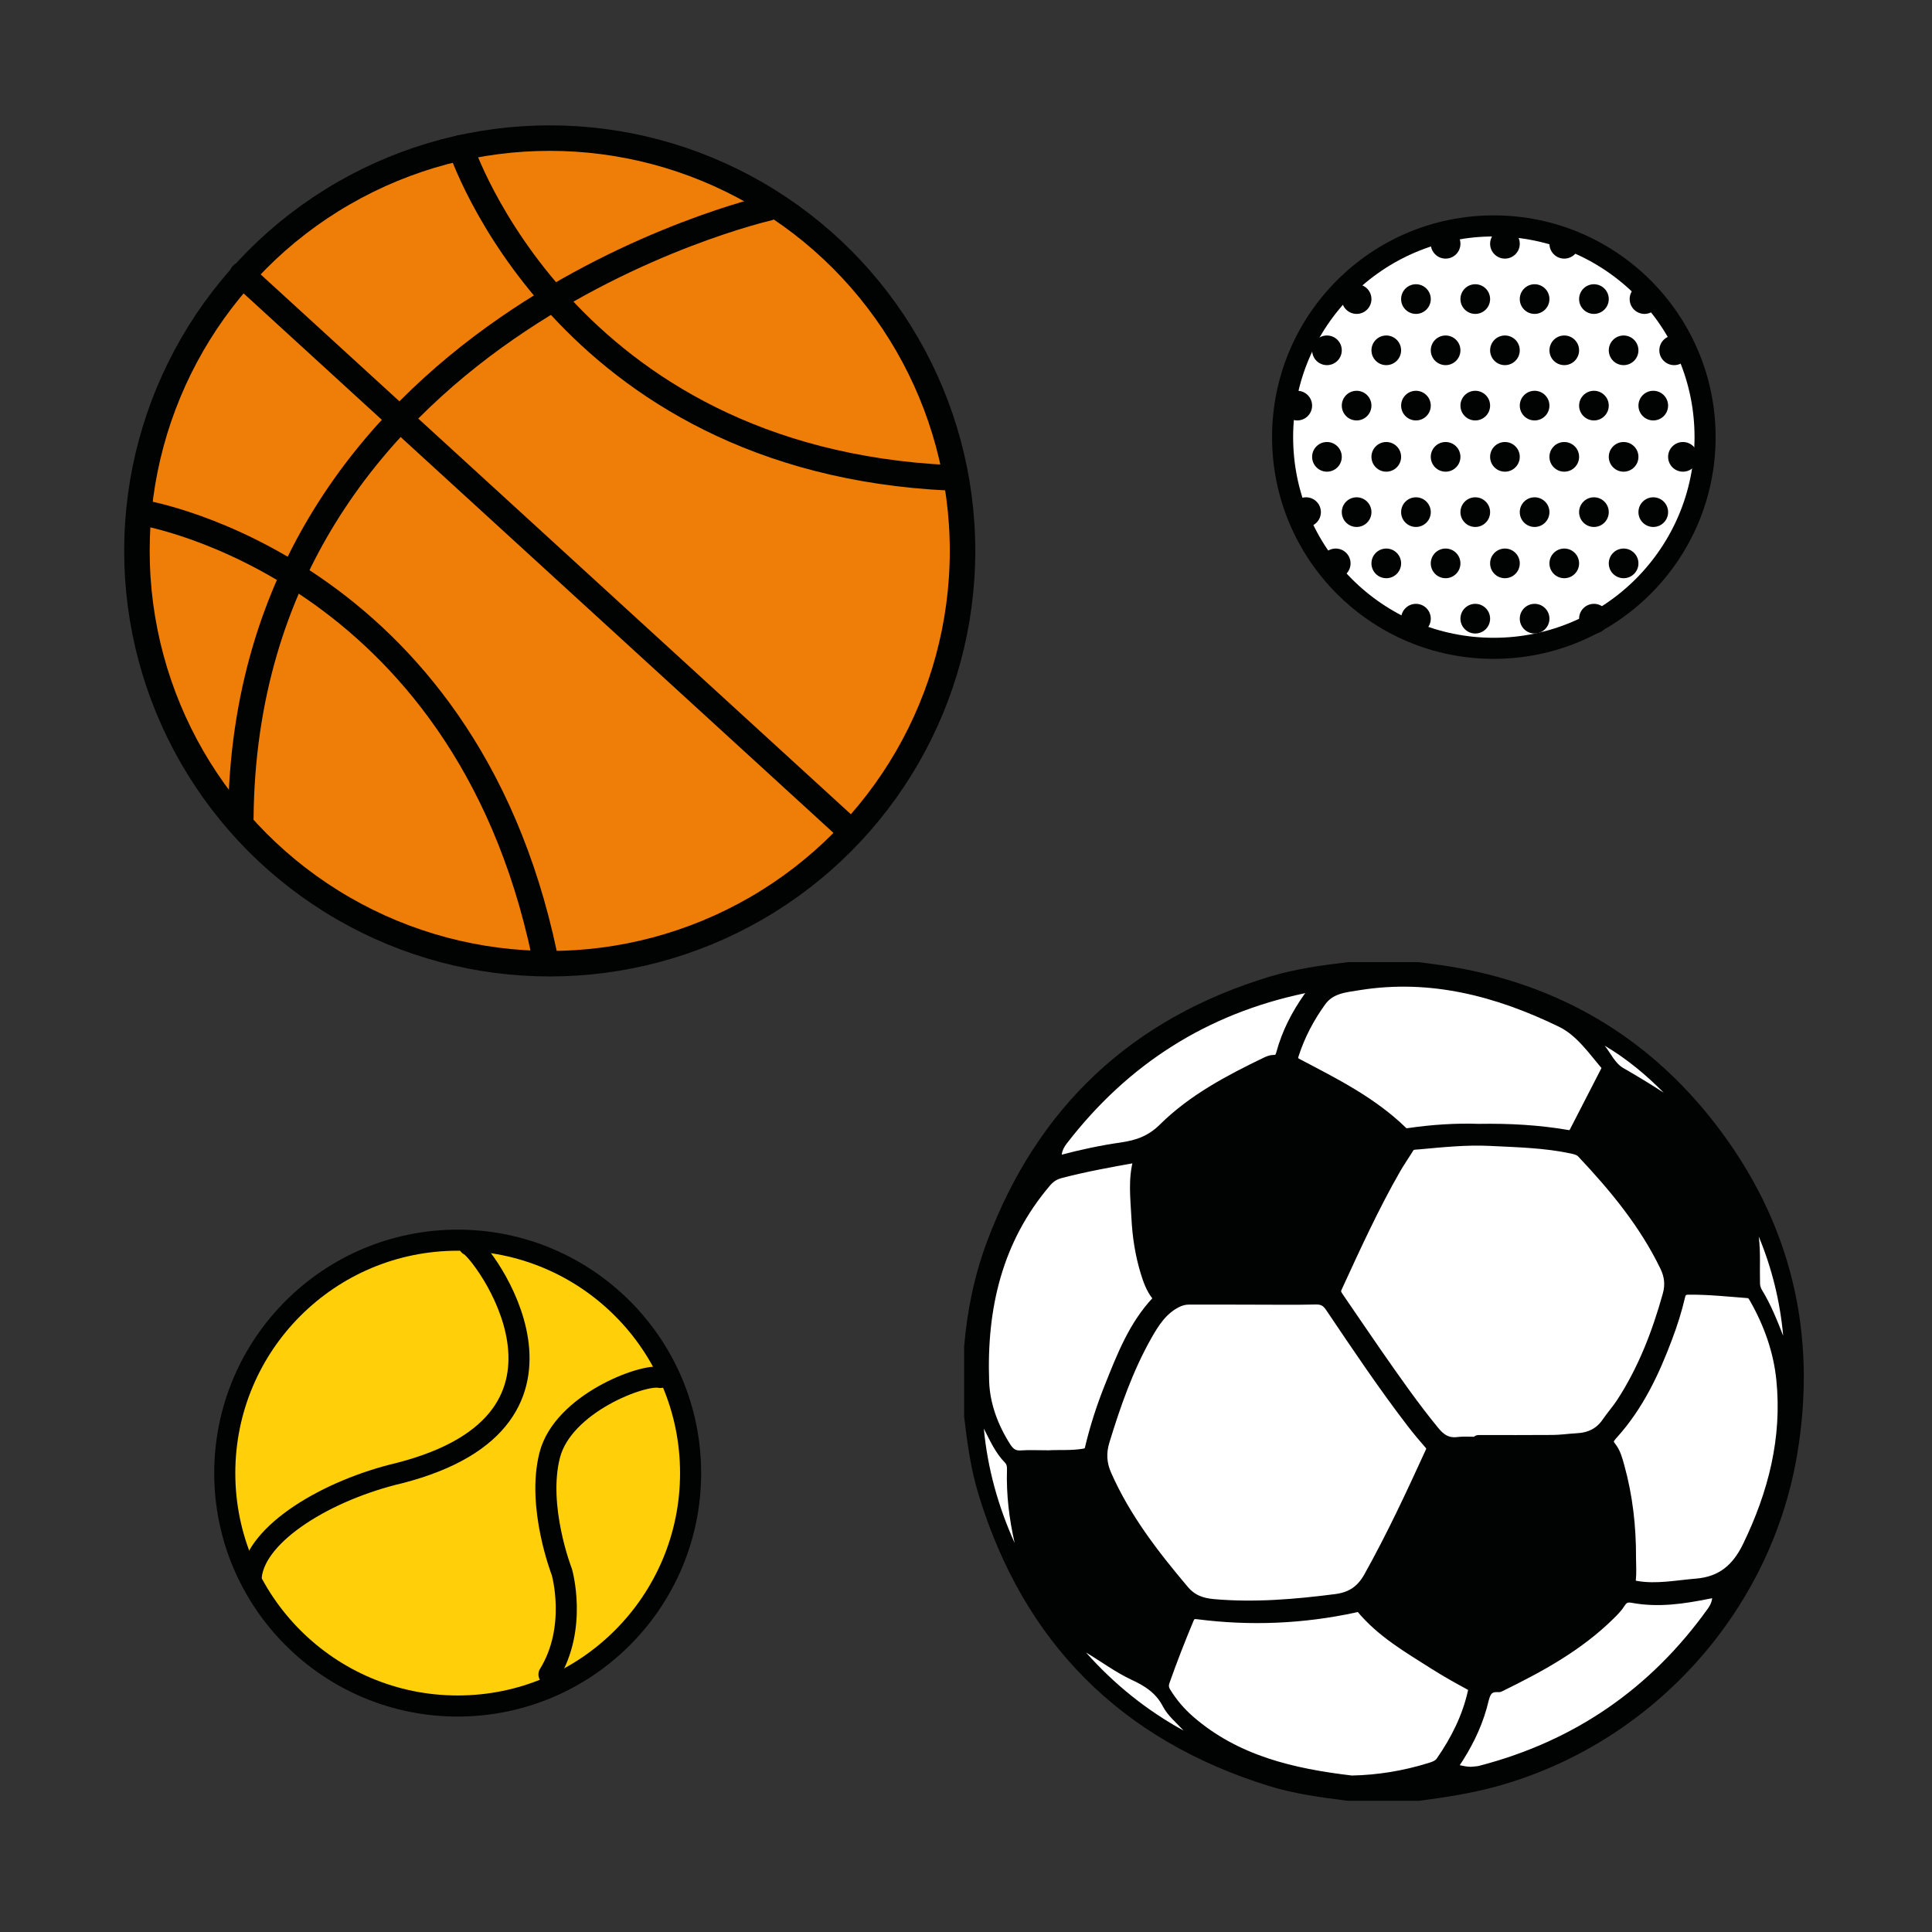 <?xml version="1.0" encoding="utf-8"?>
<!-- Generator: Adobe Illustrator 16.0.0, SVG Export Plug-In . SVG Version: 6.00 Build 0)  -->
<!DOCTYPE svg PUBLIC "-//W3C//DTD SVG 1.1//EN" "http://www.w3.org/Graphics/SVG/1.1/DTD/svg11.dtd">
<svg version="1.1" xmlns="http://www.w3.org/2000/svg" xmlns:xlink="http://www.w3.org/1999/xlink" x="0px" y="0px" width="220px"
	 height="220px" viewBox="0 0 220 220" enable-background="new 0 0 220 220" xml:space="preserve">
<rect x="0" y="0" width="220" height="220" fill="#333333" stroke="none"/>
<g id="bg">
</g>
<g id="Layer_1">
	<g>
		
			<circle fill="#EF7E08" stroke="#010202" stroke-width="2.904" stroke-linecap="round" stroke-linejoin="round" stroke-miterlimit="10" cx="62.599" cy="62.732" r="47.006"/>
		
			<path fill="none" stroke="#010202" stroke-width="2.904" stroke-linecap="round" stroke-linejoin="round" stroke-miterlimit="10" d="
			M87.451,23.695c0,0-59.545,13.547-60.029,69.48"/>
		
			<line fill="none" stroke="#010202" stroke-width="2.904" stroke-linecap="round" stroke-linejoin="round" stroke-miterlimit="10" x1="27.565" y1="31.281" x2="96.785" y2="94.591"/>
		
			<path fill="none" stroke="#010202" stroke-width="2.904" stroke-linecap="round" stroke-linejoin="round" stroke-miterlimit="10" d="
			M16.474,58.435c0,0,36.237,6.133,45.529,50.289"/>
		
			<path fill="none" stroke="#010202" stroke-width="2.904" stroke-linecap="round" stroke-linejoin="round" stroke-miterlimit="10" d="
			M52.469,16.825c0,0,11.61,35.545,55.695,37.586"/>
	</g>
	<g>
		
			<circle fill="#FFD009" stroke="#010202" stroke-width="2.4" stroke-linecap="round" stroke-linejoin="round" stroke-miterlimit="10" cx="52.117" cy="167.744" r="26.522"/>
		
			<path fill="#FFD009" stroke="#010202" stroke-width="2.4" stroke-linecap="round" stroke-linejoin="round" stroke-miterlimit="10" d="
			M53.412,141.779c1.338,0.445,16.059,19.807-7.941,25.965c-8.103,1.906-16.327,6.779-16.863,11.775"/>
		
			<path fill="#FFD009" stroke="#010202" stroke-width="2.4" stroke-linecap="round" stroke-linejoin="round" stroke-miterlimit="10" d="
			M75.182,156.857c-1.889-0.467-11.063,2.945-12.581,8.832C61.084,171.58,63.977,179,63.977,179s1.837,6.32-1.466,11.672"/>
	</g>
	<g>
		
			<path fill="#FFFFFF" stroke="#010202" stroke-width="2.4" stroke-linecap="round" stroke-linejoin="round" stroke-miterlimit="10" d="
			M194.16,49.772c0,13.284-10.777,24.054-24.068,24.054c-13.283,0-24.04-10.77-24.04-24.054c0-13.274,10.757-24.046,24.04-24.046
			C183.382,25.727,194.16,36.498,194.16,49.772z"/>
		<g>
			<circle fill="#010202" cx="164.613" cy="27.76" r="1.689"/>
		</g>
		<g>
			<circle fill="#010202" cx="171.37" cy="27.76" r="1.689"/>
		</g>
		<g>
			<circle fill="#010202" cx="178.126" cy="27.76" r="1.689"/>
		</g>
		<g>
			<circle fill="#010202" cx="154.48" cy="34.056" r="1.689"/>
		</g>
		<g>
			<circle fill="#010202" cx="161.236" cy="34.056" r="1.689"/>
		</g>
		<g>
			<circle fill="#010202" cx="167.992" cy="34.056" r="1.689"/>
		</g>
		<g>
			<circle fill="#010202" cx="174.748" cy="34.056" r="1.689"/>
		</g>
		<g>
			<circle fill="#010202" cx="181.504" cy="34.056" r="1.689"/>
		</g>
		<g>
			<circle fill="#010202" cx="187.261" cy="34.056" r="1.689"/>
		</g>
		<g>
			<circle fill="#010202" cx="151.102" cy="39.891" r="1.688"/>
		</g>
		<g>
			<circle fill="#010202" cx="157.858" cy="39.891" r="1.688"/>
		</g>
		<g>
			<circle fill="#010202" cx="164.613" cy="39.891" r="1.688"/>
		</g>
		<g>
			<circle fill="#010202" cx="171.37" cy="39.891" r="1.688"/>
		</g>
		<g>
			<circle fill="#010202" cx="178.126" cy="39.891" r="1.688"/>
		</g>
		<g>
			<circle fill="#010202" cx="184.883" cy="39.891" r="1.688"/>
		</g>
		<g>
			<circle fill="#010202" cx="190.639" cy="39.891" r="1.688"/>
		</g>
		<g>
			<circle fill="#010202" cx="147.723" cy="46.188" r="1.688"/>
		</g>
		<g>
			<circle fill="#010202" cx="154.48" cy="46.188" r="1.688"/>
		</g>
		<g>
			<circle fill="#010202" cx="161.236" cy="46.188" r="1.688"/>
		</g>
		<g>
			<circle fill="#010202" cx="167.992" cy="46.188" r="1.688"/>
		</g>
		<g>
			<circle fill="#010202" cx="174.748" cy="46.188" r="1.688"/>
		</g>
		<g>
			<circle fill="#010202" cx="181.504" cy="46.188" r="1.688"/>
		</g>
		<g>
			<circle fill="#010202" cx="188.261" cy="46.188" r="1.688"/>
		</g>
		<g>
			<circle fill="#010202" cx="151.102" cy="52.022" r="1.689"/>
		</g>
		<g>
			<circle fill="#010202" cx="157.858" cy="52.022" r="1.689"/>
		</g>
		<g>
			<circle fill="#010202" cx="164.613" cy="52.022" r="1.689"/>
		</g>
		<g>
			<circle fill="#010202" cx="171.37" cy="52.022" r="1.689"/>
		</g>
		<g>
			<circle fill="#010202" cx="178.126" cy="52.022" r="1.689"/>
		</g>
		<g>
			<circle fill="#010202" cx="184.883" cy="52.022" r="1.689"/>
		</g>
		<g>
			<circle fill="#010202" cx="191.639" cy="52.022" r="1.689"/>
		</g>
		<g>
			<circle fill="#010202" cx="148.723" cy="58.317" r="1.689"/>
		</g>
		<g>
			<circle fill="#010202" cx="154.48" cy="58.317" r="1.689"/>
		</g>
		<g>
			<circle fill="#010202" cx="161.236" cy="58.317" r="1.689"/>
		</g>
		<g>
			<circle fill="#010202" cx="167.992" cy="58.317" r="1.689"/>
		</g>
		<g>
			<circle fill="#010202" cx="174.748" cy="58.317" r="1.689"/>
		</g>
		<g>
			<circle fill="#010202" cx="181.504" cy="58.317" r="1.689"/>
		</g>
		<g>
			<circle fill="#010202" cx="188.261" cy="58.317" r="1.689"/>
		</g>
		<g>
			<circle fill="#010202" cx="152.102" cy="64.153" r="1.689"/>
		</g>
		<g>
			<circle fill="#010202" cx="157.858" cy="64.153" r="1.689"/>
		</g>
		<g>
			<circle fill="#010202" cx="164.613" cy="64.153" r="1.689"/>
		</g>
		<g>
			<circle fill="#010202" cx="171.37" cy="64.153" r="1.689"/>
		</g>
		<g>
			<circle fill="#010202" cx="178.126" cy="64.153" r="1.689"/>
		</g>
		<g>
			<circle fill="#010202" cx="184.883" cy="64.153" r="1.689"/>
		</g>
		<g>
			<circle fill="#010202" cx="161.236" cy="70.449" r="1.689"/>
		</g>
		<g>
			<circle fill="#010202" cx="167.992" cy="70.449" r="1.689"/>
		</g>
		<g>
			<circle fill="#010202" cx="174.748" cy="70.449" r="1.689"/>
		</g>
		<g>
			<circle fill="#010202" cx="181.504" cy="70.449" r="1.689"/>
		</g>
	</g>
	<g>
		<g id="Layer_2_1_">
			<g>
				<g id="soccer_1_">
					
						<path fill="#010202" stroke="#010202" stroke-width="1.603" stroke-linecap="round" stroke-linejoin="round" stroke-miterlimit="10" d="
						M194.686,128.46c-7.547-9.758-17.535-15.618-29.744-17.618c-1.143-0.189-2.297-0.321-3.443-0.481h-7.92
						c-2.958,0.345-5.903,0.754-8.766,1.62c-15.431,4.676-26,14.56-31.659,29.653c-1.415,3.772-2.224,7.7-2.564,11.716v7.921
						c0.34,2.897,0.729,5.784,1.579,8.586c5.054,16.676,15.932,27.581,32.56,32.748c2.882,0.894,5.872,1.283,8.854,1.659h7.916
						c2.89-0.381,5.768-0.817,8.593-1.583c17.291-4.709,30.67-19.298,33.724-36.954C206.184,151.999,203.21,139.483,194.686,128.46z
						 M190.119,147.519c-1.214,4.349-2.821,8.521-5.29,12.32c-0.513,0.79-1.15,1.494-1.679,2.272
						c-0.87,1.271-2.092,1.823-3.588,1.898c-0.909,0.049-1.815,0.186-2.721,0.193c-2.821,0.025-5.647,0.009-8.469,0.009v0.209
						c-0.785,0-1.579-0.076-2.356,0.019c-1.231,0.145-2.073-0.369-2.826-1.286c-2.333-2.841-4.433-5.854-6.534-8.869
						c-1.491-2.141-2.941-4.306-4.42-6.449c-0.285-0.409-0.445-0.77-0.204-1.289c2.111-4.594,4.208-9.195,6.725-13.585
						c0.469-0.813,1.013-1.583,1.502-2.385c0.301-0.496,0.831-0.453,1.259-0.492c2.718-0.245,5.443-0.535,8.172-0.397
						c3.126,0.157,6.268,0.222,9.354,0.882c0.474,0.104,0.918,0.221,1.258,0.581c3.696,3.921,7.106,8.044,9.479,12.938
						C190.332,145.214,190.461,146.292,190.119,147.519z M125.8,168.043c-0.589-1.33-0.669-2.605-0.24-4.007
						c1.27-4.153,2.697-8.24,4.838-12.037c0.869-1.536,1.815-3.014,3.479-3.863c0.501-0.253,0.981-0.381,1.522-0.381
						c2.454,0.004,4.902,0.004,7.355,0.004v0.004c2.357,0,4.713,0.036,7.069-0.02c0.854-0.016,1.375,0.271,1.848,0.979
						c3.002,4.456,5.992,8.921,9.268,13.186c0.629,0.817,1.294,1.615,1.979,2.393c0.317,0.357,0.369,0.677,0.176,1.106
						c-2.208,4.829-4.445,9.639-7.042,14.276c-0.91,1.619-2.128,2.404-3.907,2.634c-4.646,0.597-9.294,0.989-13.984,0.576
						c-1.396-0.124-2.558-0.532-3.519-1.676C131.206,177.15,127.972,172.961,125.8,168.043z M154.741,111.951
						c8.205-1.306,15.832,0.698,23.13,4.244c2.201,1.07,3.62,3.164,5.187,5.003c0.24,0.28,0.121,0.584-0.027,0.878
						c-1.183,2.288-2.361,4.577-3.532,6.869c-0.232,0.453-0.548,0.608-1.069,0.517c-3.255-0.558-6.542-0.745-10.077-0.685
						c-2.497-0.09-5.218,0.08-7.924,0.477c-0.344,0.053-0.609,0.008-0.86-0.232c-3.447-3.363-7.704-5.488-11.9-7.691
						c-0.686-0.357-0.75-0.71-0.553-1.318c0.709-2.2,1.767-4.208,3.122-6.093C151.379,112.333,153.09,112.216,154.741,111.951z
						 M120.08,131.654c0.044-0.806,0.349-1.402,0.786-1.963c7.054-9.146,16.196-14.975,27.506-17.363
						c0.554-0.115,1.327-0.558,1.655,0c0.28,0.48-0.517,0.89-0.829,1.336c-1.371,1.938-2.449,4.02-3.074,6.319
						c-0.156,0.577-0.396,0.954-1.07,0.942c-0.269-0.005-0.558,0.117-0.806,0.236c-4.172,2.015-8.293,4.184-11.599,7.454
						c-1.467,1.455-3.015,2-4.902,2.273c-2.265,0.324-4.509,0.802-6.725,1.392C120.356,132.46,119.953,132.392,120.08,131.654z
						 M119.431,165.947c-1.294,0-2.24-0.049-3.178,0.016c-0.918,0.061-1.459-0.376-1.912-1.094
						c-1.463-2.305-2.408-4.854-2.505-7.523c-0.301-8.425,1.486-16.264,7.126-22.878c0.473-0.553,0.994-0.896,1.7-1.086
						c2.854-0.753,5.751-1.271,8.653-1.787c0.376-0.069,0.733-0.102,0.558,0.493c-0.638,2.16-0.342,4.368-0.237,6.549
						c0.104,2.088,0.417,4.177,1.042,6.196c0.281,0.907,0.598,1.787,1.187,2.544c0.232,0.305,0.353,0.573,0.036,0.906
						c-2.617,2.763-3.948,6.233-5.326,9.673c-0.91,2.271-1.668,4.601-2.232,6.984c-0.129,0.565-0.397,0.739-0.942,0.826
						C121.96,165.999,120.518,165.879,119.431,165.947z M162.834,201.542c-2.898,0.893-5.855,1.383-8.93,1.443
						c-6.758-0.799-13.268-2.285-18.601-6.938c-1.071-0.934-1.981-2.011-2.73-3.23c-0.289-0.464-0.34-0.905-0.16-1.427
						c0.842-2.4,1.771-4.765,2.749-7.113c0.281-0.674,0.669-0.767,1.311-0.682c5.937,0.757,11.832,0.51,17.684-0.749
						c0.357-0.073,0.702-0.241,1.03,0.15c2.268,2.738,5.31,4.485,8.249,6.354c1.298,0.826,2.645,1.576,3.995,2.309
						c0.464,0.257,0.625,0.51,0.509,1.042c-0.652,2.931-1.972,5.552-3.671,7.996C163.92,201.202,163.375,201.375,162.834,201.542z
						 M195.699,182.443c-0.1,0.435-0.301,0.818-0.561,1.184c-6.638,9.282-15.475,15.37-26.525,18.232
						c-0.357,0.091-0.742,0.088-1.114,0.133c-0.613,0-1.191-0.149-1.777-0.277c-0.584-0.129-0.692-0.369-0.332-0.902
						c1.367-2.012,2.473-4.163,3.134-6.513c0.337-1.182,0.381-2.533,2.14-2.412c4.529-2.213,8.942-4.605,12.565-8.2
						c0.4-0.397,0.81-0.806,1.102-1.283c0.392-0.641,0.91-0.81,1.591-0.683c2.898,0.543,5.748,0.116,8.585-0.46
						C195.768,181.006,195.992,181.201,195.699,182.443z M199.202,176.175c-1.246,2.569-3.035,4.138-6.008,4.382
						c-2.281,0.188-4.533,0.653-6.837,0.268c-0.613-0.1-0.97-0.229-0.882-0.986c0.092-0.806,0.02-1.634,0.02-2.447
						c0.016-3.5-0.369-6.954-1.307-10.334c-0.208-0.754-0.409-1.547-0.898-2.163c-0.569-0.709-0.336-1.118,0.212-1.724
						c2.871-3.175,4.67-6.975,6.152-10.938c0.578-1.531,1.075-3.085,1.443-4.679c0.16-0.685,0.533-0.92,1.193-0.929
						c2.262-0.02,4.51,0.222,6.762,0.394c0.517,0.039,0.75,0.413,0.966,0.801c1.627,2.882,2.725,5.969,3.054,9.243
						C203.756,163.812,202.14,170.128,199.202,176.175z"/>
					
						<path fill="#FFFFFF" stroke="#010202" stroke-width="1.603" stroke-linecap="round" stroke-linejoin="round" stroke-miterlimit="10" d="
						M199.202,176.175c-1.246,2.569-3.035,4.138-6.008,4.382c-2.281,0.188-4.533,0.653-6.837,0.268
						c-0.613-0.1-0.97-0.229-0.882-0.986c0.092-0.806,0.02-1.634,0.02-2.447c0.016-3.5-0.369-6.954-1.307-10.334
						c-0.208-0.754-0.409-1.547-0.898-2.163c-0.569-0.709-0.336-1.118,0.212-1.724c2.871-3.175,4.67-6.975,6.152-10.938
						c0.578-1.531,1.075-3.085,1.443-4.679c0.16-0.685,0.533-0.92,1.193-0.929c2.262-0.02,4.51,0.222,6.762,0.394
						c0.517,0.039,0.75,0.413,0.966,0.801c1.627,2.882,2.725,5.969,3.054,9.243C203.756,163.812,202.14,170.128,199.202,176.175z"/>
					
						<path fill="#FFFFFF" stroke="#010202" stroke-width="1.603" stroke-linecap="round" stroke-linejoin="round" stroke-miterlimit="10" d="
						M195.699,182.443c-0.1,0.435-0.301,0.818-0.561,1.184c-6.638,9.282-15.475,15.37-26.525,18.232
						c-0.357,0.091-0.742,0.088-1.114,0.133c-0.613,0-1.191-0.149-1.777-0.277c-0.584-0.129-0.692-0.369-0.332-0.902
						c1.367-2.012,2.473-4.163,3.134-6.513c0.337-1.182,0.381-2.533,2.14-2.412c4.529-2.213,8.942-4.605,12.565-8.2
						c0.4-0.397,0.81-0.806,1.102-1.283c0.392-0.641,0.91-0.81,1.591-0.683c2.898,0.543,5.748,0.116,8.585-0.46
						C195.768,181.006,195.992,181.201,195.699,182.443z"/>
					
						<path fill="#FFFFFF" stroke="#010202" stroke-width="1.603" stroke-linecap="round" stroke-linejoin="round" stroke-miterlimit="10" d="
						M167.939,192.7c-0.653,2.931-1.972,5.552-3.671,7.996c-0.349,0.506-0.894,0.678-1.436,0.846
						c-2.898,0.893-5.855,1.383-8.93,1.443c-6.757-0.799-13.267-2.285-18.601-6.938c-1.07-0.934-1.98-2.011-2.73-3.23
						c-0.288-0.464-0.34-0.905-0.16-1.427c0.842-2.4,1.771-4.765,2.75-7.113c0.281-0.674,0.669-0.767,1.311-0.682
						c5.936,0.757,11.831,0.51,17.683-0.749c0.356-0.073,0.702-0.241,1.03,0.15c2.269,2.738,5.312,4.485,8.249,6.354
						c1.298,0.826,2.646,1.576,3.996,2.309C167.895,191.915,168.056,192.168,167.939,192.7z"/>
					
						<path fill="#FFFFFF" stroke="#010202" stroke-width="1.603" stroke-linecap="round" stroke-linejoin="round" stroke-miterlimit="10" d="
						M190.119,147.519c-1.214,4.349-2.821,8.521-5.29,12.32c-0.513,0.79-1.15,1.494-1.679,2.272
						c-0.87,1.271-2.092,1.823-3.588,1.898c-0.909,0.049-1.815,0.186-2.721,0.193c-2.821,0.025-5.647,0.009-8.469,0.009v0.209
						c-0.785,0-1.579-0.076-2.356,0.019c-1.231,0.145-2.073-0.369-2.826-1.286c-2.333-2.841-4.433-5.854-6.534-8.869
						c-1.491-2.141-2.941-4.306-4.42-6.449c-0.285-0.409-0.445-0.77-0.204-1.289c2.111-4.594,4.208-9.195,6.725-13.585
						c0.469-0.813,1.013-1.583,1.502-2.385c0.301-0.496,0.831-0.453,1.259-0.492c2.718-0.245,5.443-0.535,8.172-0.397
						c3.126,0.157,6.268,0.222,9.354,0.882c0.474,0.104,0.918,0.221,1.258,0.581c3.696,3.921,7.106,8.044,9.479,12.938
						C190.332,145.214,190.461,146.292,190.119,147.519z"/>
					
						<path fill="#FFFFFF" stroke="#010202" stroke-width="1.603" stroke-linecap="round" stroke-linejoin="round" stroke-miterlimit="10" d="
						M183.03,122.076c-1.183,2.288-2.361,4.577-3.532,6.869c-0.232,0.453-0.548,0.608-1.069,0.517
						c-3.255-0.558-6.542-0.745-10.077-0.685c-2.497-0.09-5.218,0.08-7.924,0.477c-0.344,0.053-0.609,0.008-0.86-0.232
						c-3.447-3.363-7.704-5.488-11.9-7.691c-0.686-0.357-0.75-0.71-0.553-1.318c0.709-2.2,1.767-4.208,3.122-6.093
						c1.142-1.586,2.854-1.703,4.505-1.968c8.205-1.306,15.832,0.698,23.13,4.244c2.2,1.07,3.62,3.164,5.187,5.003
						C183.298,121.479,183.179,121.782,183.03,122.076z"/>
					
						<path fill="#FFFFFF" stroke="#010202" stroke-width="1.603" stroke-linecap="round" stroke-linejoin="round" stroke-miterlimit="10" d="
						M149.198,113.664c-1.371,1.938-2.449,4.02-3.074,6.319c-0.156,0.577-0.396,0.954-1.069,0.942
						c-0.269-0.005-0.558,0.117-0.807,0.236c-4.172,2.015-8.292,4.184-11.598,7.454c-1.467,1.455-3.014,2-4.903,2.273
						c-2.265,0.324-4.509,0.802-6.725,1.392c-0.666,0.179-1.07,0.11-0.942-0.627c0.044-0.806,0.349-1.402,0.786-1.963
						c7.054-9.146,16.196-14.975,27.506-17.363c0.554-0.115,1.327-0.558,1.655,0C150.309,112.809,149.511,113.218,149.198,113.664z"
						/>
					
						<path fill="#FFFFFF" stroke="#010202" stroke-width="1.603" stroke-linecap="round" stroke-linejoin="round" stroke-miterlimit="10" d="
						M131.899,148.283c-2.617,2.763-3.947,6.233-5.326,9.673c-0.91,2.271-1.667,4.601-2.232,6.985
						c-0.128,0.565-0.397,0.738-0.942,0.825c-1.438,0.233-2.882,0.112-3.968,0.182c-1.295,0-2.24-0.05-3.178,0.015
						c-0.918,0.061-1.459-0.376-1.913-1.094c-1.462-2.305-2.408-4.853-2.505-7.523c-0.3-8.424,1.487-16.264,7.127-22.877
						c0.473-0.554,0.994-0.897,1.699-1.087c2.854-0.753,5.752-1.271,8.653-1.787c0.377-0.067,0.733-0.1,0.558,0.494
						c-0.637,2.159-0.342,4.367-0.236,6.548c0.104,2.089,0.417,4.177,1.042,6.196c0.28,0.907,0.597,1.788,1.187,2.546
						C132.097,147.685,132.216,147.95,131.899,148.283z"/>
					
						<path fill="#FFFFFF" stroke="#010202" stroke-width="1.603" stroke-linecap="round" stroke-linejoin="round" stroke-miterlimit="10" d="
						M163.094,165.406c-2.208,4.829-4.445,9.639-7.042,14.276c-0.91,1.619-2.128,2.404-3.907,2.634
						c-4.646,0.597-9.294,0.989-13.984,0.576c-1.396-0.124-2.558-0.532-3.519-1.676c-3.435-4.067-6.669-8.256-8.842-13.174
						c-0.589-1.33-0.669-2.605-0.24-4.007c1.27-4.153,2.697-8.24,4.838-12.037c0.869-1.536,1.815-3.014,3.479-3.863
						c0.501-0.253,0.981-0.381,1.522-0.381c2.454,0.004,4.902,0.004,7.355,0.004v0.004c2.357,0,4.713,0.036,7.069-0.02
						c0.854-0.016,1.375,0.271,1.848,0.979c3.002,4.456,5.992,8.921,9.268,13.186c0.629,0.817,1.294,1.615,1.979,2.393
						C163.235,164.657,163.287,164.977,163.094,165.406z"/>
				</g>
				<path fill="#FFFFFF" d="M203.055,152.105c-0.706-1.805-1.417-3.58-2.422-5.222c-0.127-0.205-0.209-0.467-0.216-0.704
					c-0.05-1.785,0.079-3.574-0.142-5.366C201.783,144.442,202.7,148.21,203.055,152.105z"/>
				<path fill="#FFFFFF" d="M189.448,124.425c-1.506-0.98-3.033-1.905-4.586-2.797c-0.969-0.557-1.433-1.683-2.136-2.557
					C185.219,120.55,187.424,122.373,189.448,124.425z"/>
				<path fill="#FFFFFF" d="M112.031,162.677c0.7,1.368,1.319,2.772,2.413,3.885c0.215,0.218,0.231,0.51,0.222,0.795
					c-0.086,2.819,0.246,5.597,0.874,8.346C113.665,171.549,112.455,167.222,112.031,162.677z"/>
				<path fill="#FFFFFF" d="M123.663,188.172c1.749,1.043,3.386,2.272,5.229,3.129c1.483,0.687,2.739,1.483,3.526,3.009
					c0.552,1.066,1.542,1.855,2.359,2.757C130.549,194.748,126.86,191.77,123.663,188.172z"/>
			</g>
		</g>
	</g>
</g>
</svg>

